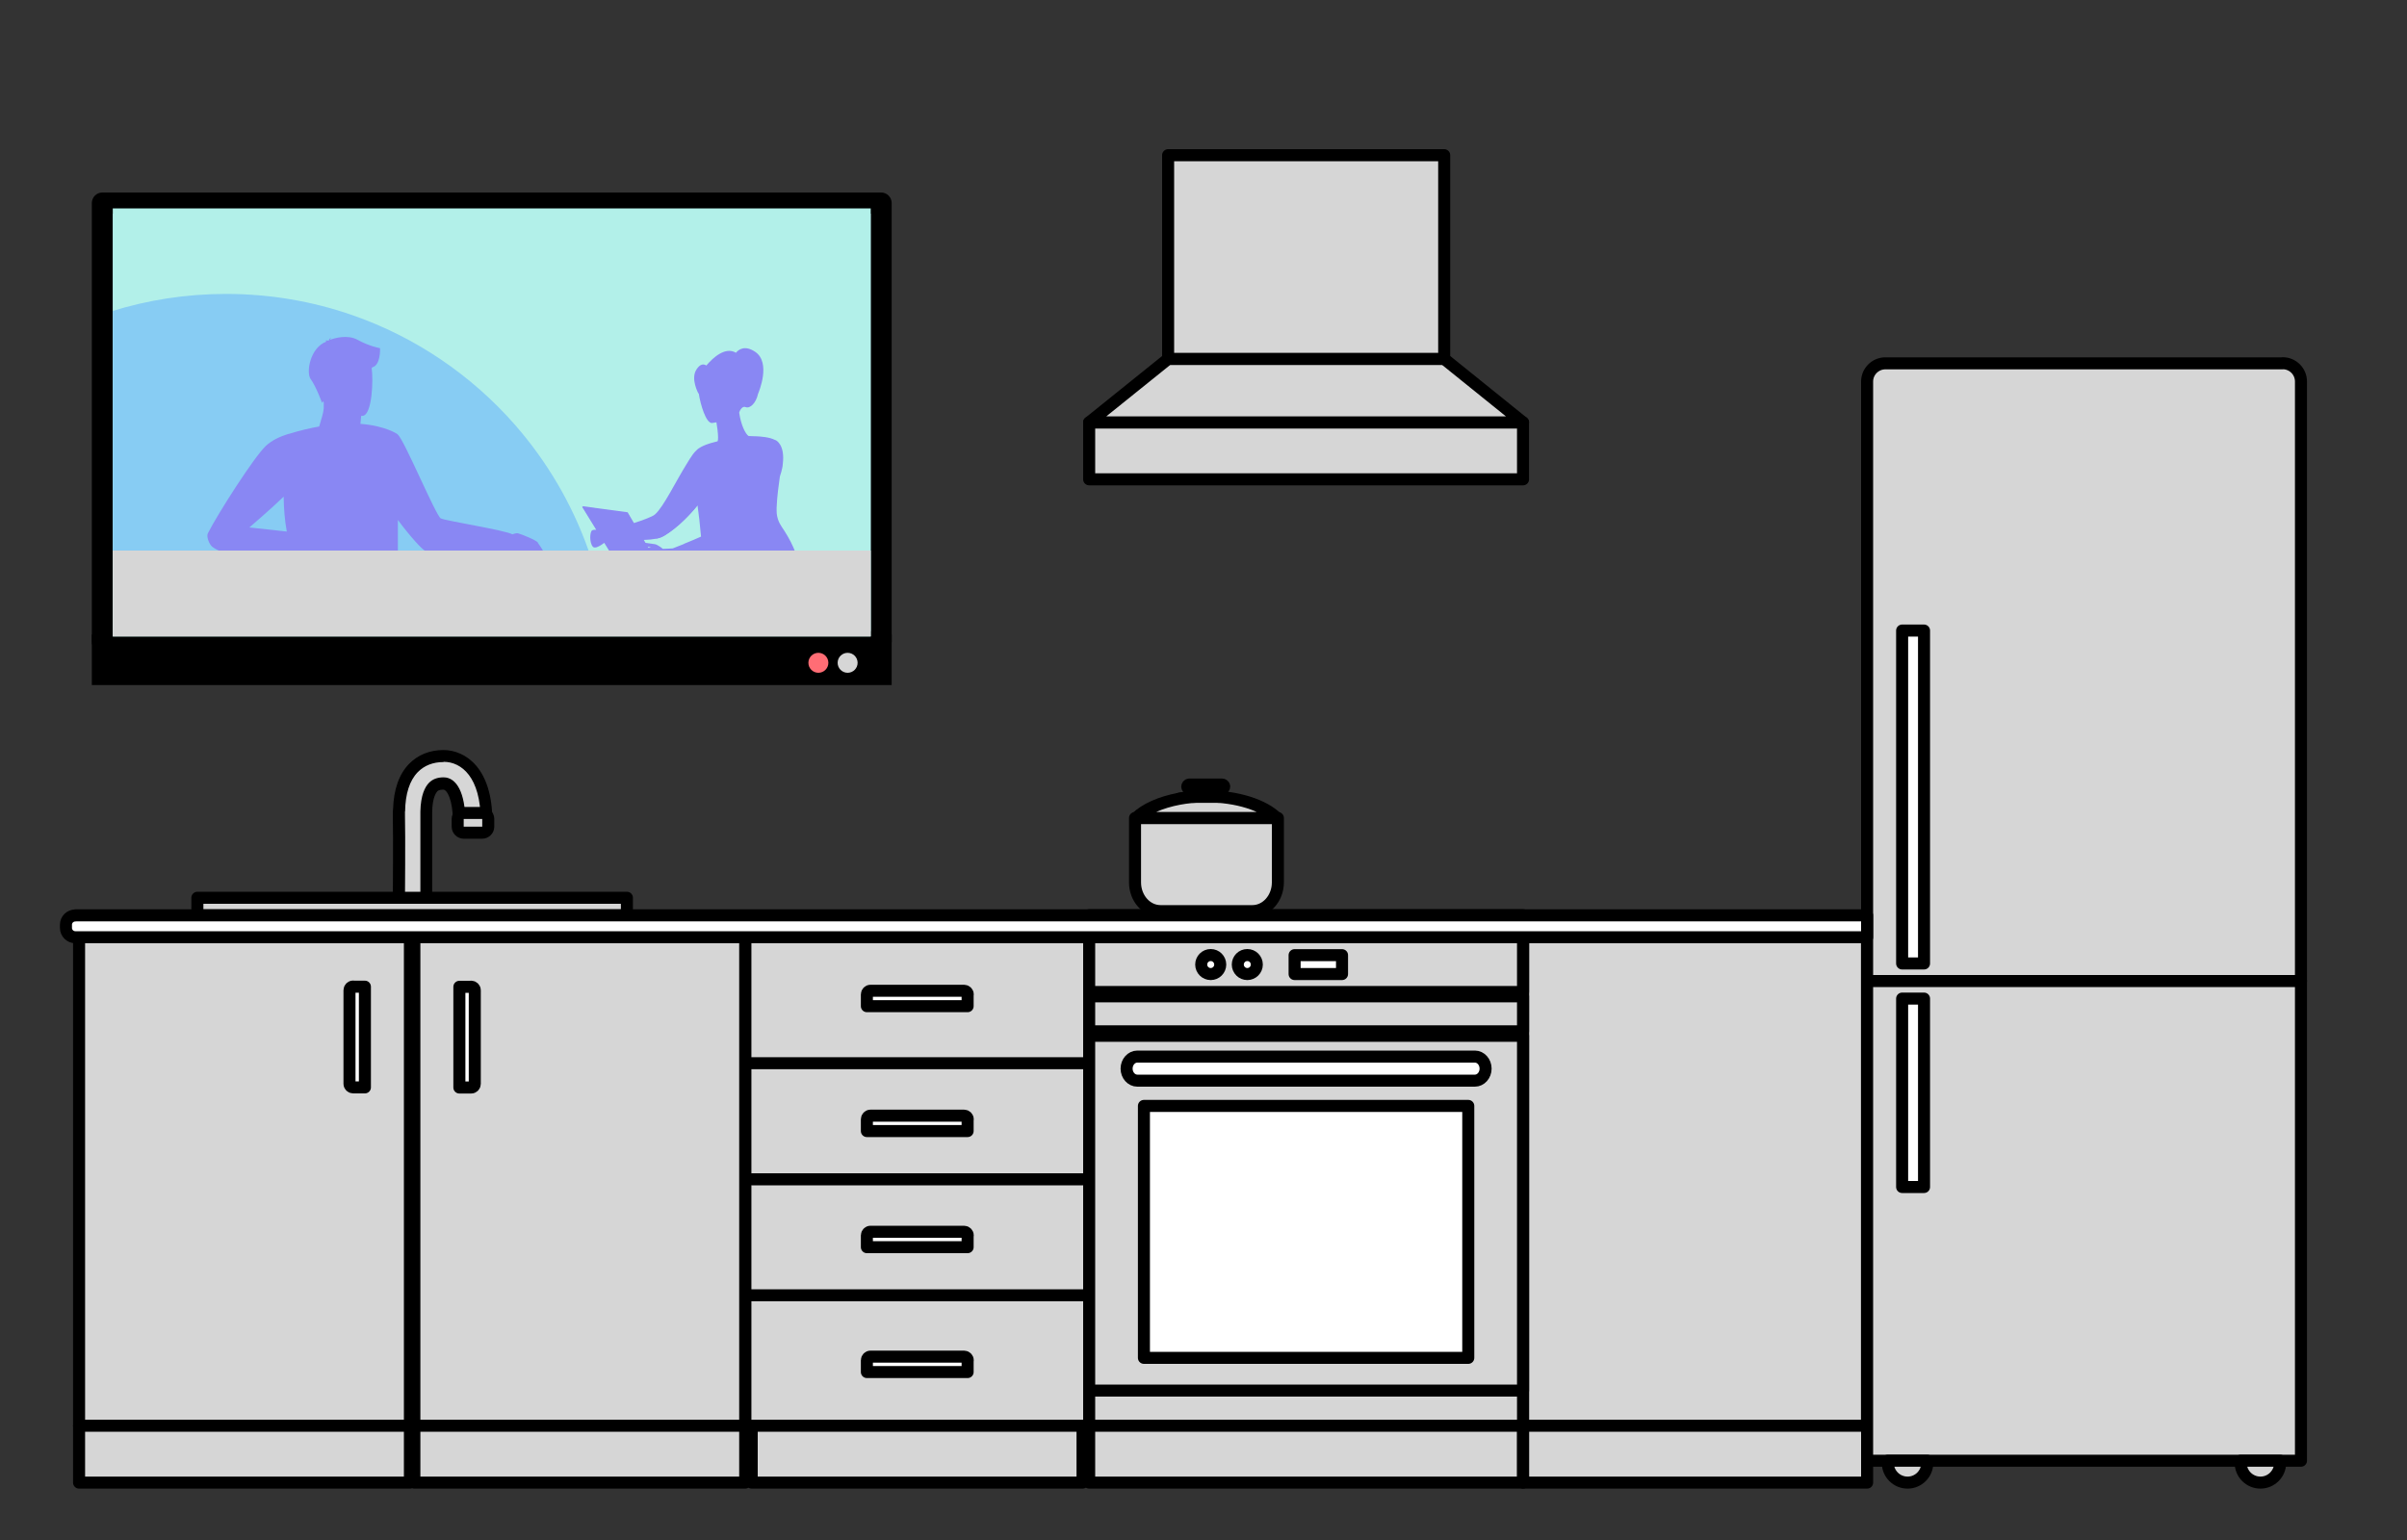 <?xml version="1.0" encoding="UTF-8"?>
<svg id="Calque_1" data-name="Calque 1" xmlns="http://www.w3.org/2000/svg" xmlns:xlink="http://www.w3.org/1999/xlink" viewBox="0 0 200 128">
  <rect x="0" y="0" width="200" height="128" fill="#333333" stroke="none"/>
  <defs>
    <style>
      .cls-1, .cls-2 {
        fill: none;
      }

      .cls-3, .cls-4 {
        stroke: #000;
      }

      .cls-3, .cls-4, .cls-2 {
        stroke-linecap: round;
        stroke-linejoin: round;
      }

      .cls-3, .cls-5 {
        fill: #d6d6d6;
      }

      .cls-4 {
        fill: #fff;
      }

      .cls-6 {
        clip-path: url(#clippath);
      }

      .cls-7 {
        fill: #ff6d75;
      }

      .cls-8 {
        fill: #b2f0e9;
      }

      .cls-9 {
        fill: #bfe6fc;
      }

      .cls-10 {
        fill: #8987f3;
      }

      .cls-11 {
        fill: #87ccf3;
      }

      .cls-2 {
        stroke: #fff;
        stroke-width: 8px;
      }
    </style>
    <clipPath id="clippath">
      <rect class="cls-1" x="9.37" y="17.32" width="62.98" height="35.58"/>
    </clipPath>
  </defs>
  <g>
    <rect class="cls-9" x="8.51" y="16.88" width="64.7" height="36.46"/>
    <path d="m73.22,54.22H8.51c-.49,0-.88-.39-.88-.88V16.88c0-.49.39-.88.88-.88h64.7c.49,0,.88.39.88.88v36.46c0,.49-.39.88-.88.88Zm-63.82-1.76h62.94V17.76H9.39v34.7Z"/>
  </g>
  <rect x="7.63" y="52.73" width="66.46" height="4.21"/>
  <circle class="cls-7" cx="68" cy="55.09" r=".83"/>
  <circle class="cls-5" cx="70.43" cy="55.09" r=".83"/>
  <g class="cls-6">
    <rect class="cls-8" x="9.37" y="17.32" width="62.98" height="35.58"/>
    <g>
      <path class="cls-10" d="m-24.51,69.06H119.1c.09,0,.17.07.17.17v.05c0,.09-.07.17-.17.17H-24.51c-.09,0-.17-.07-.17-.17v-.05c0-.09.07-.17.17-.17Z"/>
      <path class="cls-11" d="m48.9,45.76H9.19v-19.86c3.03-.96,6.26-1.47,9.6-1.47,3.67,0,7.2.62,10.48,1.76,5.27,1.83,9.92,5.01,13.52,9.12,2.65,3.03,4.74,6.56,6.11,10.44Z"/>
      <path class="cls-10" d="m25.2,44.75s.97-.51,1.27-.43c.3.08,1.51.56,1.66.78.24.34.66.89.39.92s-2.65-.08-2.92-.12c-.27-.05-.88-.37-.4-1.15Z"/>
      <path class="cls-10" d="m44.71,45.11c-.15-.22-1.36-.7-1.66-.78-.1-.03-.28.01-.47.08-.65-.35-5.54-1.12-5.95-1.32-.41-.2-3.05-6.56-3.58-6.97,0,0,0,0,0,0v-.02s-.99-.71-3.1-.87l.06-.66c.1,0,.15-.01.15-.01.76-.13.87-2.97.72-3.97.03-.02.06-.03.06-.06.69-.18.64-1.52.64-1.59,0,0-.88-.15-1.88-.7-.81-.45-1.92-.14-2.28.01.01-.06.04-.13.1-.2,0,0-.17.1-.2.25-.02.01-.03.02-.02.02,0,0-.17-.05-.29,0,0,0,.08,0,.1.05,0,0,0,.01.01.02-1.38.52-1.69,2.59-1.31,3.11.46.63.95,1.99.95,1.99,0,0,.04-.06.09-.15.01.04.03.08.05.11,0,.18,0,.35,0,.5-.05.5-.22.91-.38,1.5-.75.13-1.57.32-2.47.6-.03,0-.06.02-.08.02,0,0-.01,0-.02,0h0c-.61.19-1.35.5-1.87,1-.97.92-3.95,5.57-4.81,7.26-.14.27.12.91.35,1.1.59.48,1.85.9,5.09.67l1.66-.08c.5,1.12,1.29,1.88,2.51,1.89.12,0,.23,0,.35,0,4.57,0,5.83-1.11,5.83-1.11v-3.6s0,.01,0,.02h0c1,1.34,2.01,2.46,2.27,2.56.48.19,5.36.35,6.64.07.07.03.14.06.19.07.27.05,2.64.15,2.92.12.27-.03-.15-.58-.39-.92Zm-23.99-1.27s1.8-1.54,2.85-2.56c.01.98.09,1.98.26,2.9l-3.11-.34Z"/>
      <polygon class="cls-10" points="52.15 42.58 48.38 42.07 51.68 47.42 55.26 47.9 52.15 42.58"/>
      <path class="cls-10" d="m58.03,41.92c-.98,1.23-2.31,2.38-3.08,2.72-.11.05-.24.09-.4.12-.26-.19-.44-.46-.57-.73,1.01.22,2.88-1.42,3.21-1.74.34-.33.81-.36.83-.37Z"/>
      <path class="cls-10" d="m64.91,43.71c-.07-.11-.14-.22-.19-.34-.13-.3-.2-.63-.19-.96,0-.07,0-.15,0-.22.04-1,.18-1.9.27-2.58.09-.27.16-.52.2-.73.02-.1.04-.2.04-.29.21-1.66-.58-2-.58-2-.02,0-.03-.02-.05-.02,0,0,0,0-.01,0-.12-.06-.25-.11-.39-.15-.6-.16-1.31-.16-1.31-.16-.17-.01-.35-.02-.5-.02-.25-.17-.62-.86-.78-1.94,0-.03.19-.6.54-.46.36.14.85-.33,1.02-1.08,0,0,0,0,0-.01.08-.19,1.09-2.6-.22-3.5-.89-.61-1.42-.17-1.61.07-.88-.53-1.9.4-2.46,1.06-.18-.12-.49-.19-.82.33-.51.78.16,1.99.16,1.99.01,0,.02,0,.03,0,.14.93.6,2.48,1.1,2.46,0,0,.15-.02.37-.06.03.19.06.41.09.63.05.43.07.85,0,.95-.14.04-.23.06-.23.06-1.07.26-1.43.6-1.43.6h0c-.14.12-.31.3-.47.54,0,0-.01,0-.01.02-.04.05-.07.1-.11.16-.01.01-.02.03-.03.04-.08.12-.16.25-.24.39-.91,1.44-1.97,3.66-2.68,4.27-.11.1-.36.21-.68.34-.32.13-.71.26-1.11.39l-.5-.86-3.76-.5,1.17,1.9c-.16,0-.29.01-.35.06-.19.15-.22,1.02.07,1.35.17.2.63-.08.95-.32l1.46,2.36,3.58.48-.64-1.1c.55-.12,1.1-.19,1.38-.22h0s.02,0,.04,0c.09,0,.16-.01.16-.01h0c.33-.02.72-.05,1.15-.09h0c.07,0,.14-.01.21-.02.29-.03.59-.07.88-.11.05.58.08.97.08.97-.11.37.93.57,2.28.63.05,0,.09,0,.14,0,.17,0,.33.01.5.02.11,0,.23,0,.35,0,.1,0,.2,0,.31,0,.01,0,.03,0,.04,0,.12,0,.24,0,.36-.01.13,0,.25,0,.37-.01.02,0,.03,0,.05,0,1.67-.08,3.19-.34,3.25-.73.4-.93-.62-2.63-1.21-3.5Zm-11.14,1.72c.16.04.32.07.32.07-.08.02-.16.03-.26.03l-.06-.1Zm3.07-.22c-.34.14-.67.27-.94.37h0c-.11,0-.46.04-.83.04.03,0-.45-.37-.66-.39-.34-.05-.65-.1-.83-.12l-.13-.23c.41-.01.8-.05,1.11-.11.16-.03.29-.07.4-.12.1-.04.21-.1.32-.17.04-.02.08-.05.12-.08.08-.05.16-.1.25-.17.05-.03.1-.07.15-.11.08-.06.16-.12.25-.19.06-.05.12-.1.18-.15.08-.07.16-.13.24-.2.06-.06.13-.12.19-.18.08-.07.15-.14.23-.22.07-.07.13-.13.2-.2.07-.07.15-.15.22-.23.07-.07.14-.15.2-.22.07-.08.14-.15.2-.23.07-.08.13-.16.2-.24.01-.02.03-.04.05-.05.05.38.1.78.15,1.19.05.47.1.94.14,1.4-.21.09-.42.19-.64.28-.23.1-.46.19-.68.28-.03.01-.05.02-.08.03Z"/>
    </g>
  </g>
  <rect class="cls-5" x="9.37" y="45.76" width="62.98" height="7.14"/>
  <rect class="cls-3" x="126.55" y="77.9" width="28.58" height="40.6"/>
  <rect class="cls-3" x="61.92" y="77.9" width="28.58" height="40.6"/>
  <rect class="cls-3" x="90.5" y="77.9" width="36.05" height="40.6"/>
  <rect class="cls-3" x="90.5" y="77.9" width="36.05" height="4.55"/>
  <rect class="cls-3" x="90.5" y="82.81" width="36.05" height="2.91"/>
  <rect class="cls-3" x="90.5" y="86.09" width="36.05" height="29.49"/>
  <rect class="cls-4" x="95.05" y="91.92" width="26.95" height="20.94"/>
  <rect class="cls-3" x="90.5" y="118.5" width="36.05" height="4.73"/>
  <rect class="cls-3" x="90.5" y="35.11" width="36.05" height="4.73"/>
  <path class="cls-4" d="m94.5,89.82h28.05c.49,0,.89-.45.89-1h0c0-.55-.4-1-.89-1h-28.05c-.49,0-.89.45-.89,1h0c0,.55.4,1,.89,1Z"/>
  <circle class="cls-4" cx="100.6" cy="80.17" r=".79"/>
  <rect class="cls-4" x="107.57" y="79.39" width="3.94" height="1.57" transform="translate(219.08 160.35) rotate(-180)"/>
  <rect class="cls-3" x="126.55" y="118.5" width="28.58" height="4.73" transform="translate(281.69 241.73) rotate(-180)"/>
  <rect class="cls-3" x="62.46" y="118.5" width="27.49" height="4.73"/>
  <line class="cls-3" x1="62.46" y1="88.37" x2="89.96" y2="88.37"/>
  <line class="cls-3" x1="62.46" y1="98.02" x2="89.96" y2="98.02"/>
  <line class="cls-3" x1="62.46" y1="107.66" x2="89.96" y2="107.66"/>
  <rect class="cls-3" x="34.43" y="77.9" width="27.49" height="40.6"/>
  <rect class="cls-3" x="34.43" y="118.5" width="27.49" height="4.73" transform="translate(96.35 241.73) rotate(-180)"/>
  <rect class="cls-3" x="6.57" y="77.9" width="27.49" height="40.6"/>
  <rect class="cls-3" x="6.57" y="118.5" width="27.49" height="4.73"/>
  <polygon class="cls-3" points="120 29.83 115.6 29.83 108.53 29.83 101.46 29.83 97.06 29.83 90.5 35.11 97.42 35.11 108.53 35.11 119.63 35.11 126.55 35.11 120 29.83"/>
  <polygon class="cls-3" points="35.15 75.17 33.33 75.17 33.33 74.98 35.15 74.99 35.15 75.17"/>
  <rect class="cls-3" x="90.5" y="76.08" width="36.05" height="1.82" transform="translate(217.06 153.97) rotate(-180)"/>
  <polygon class="cls-3" points="115.63 12.9 103.99 12.9 101.43 12.9 97.06 12.9 97.06 29.83 101.43 29.83 115.63 29.83 120 29.83 120 28.9 120 12.9 115.63 12.9"/>
  <path class="cls-3" d="m189.67,30.2h-33.01s-.04,0-.06,0c-.81.03-1.46.7-1.46,1.51v49.83h36.05V31.71c0-.84-.68-1.52-1.52-1.52Z"/>
  <polygon class="cls-3" points="156.59 81.54 155.14 81.54 155.14 121.41 156.59 121.41 191.19 121.41 191.19 81.54 156.59 81.54"/>
  <g>
    <rect class="cls-4" x="158.05" y="52.41" width="1.82" height="27.67" transform="translate(317.92 132.49) rotate(-180)"/>
    <rect class="cls-4" x="158.05" y="82.99" width="1.82" height="15.66" transform="translate(317.92 181.65) rotate(-180)"/>
  </g>
  <g>
    <path class="cls-3" d="m158.51,121.41h0c.9,0,1.64.73,1.64,1.64v.18h-3.28v-.18c0-.9.73-1.64,1.64-1.64Z" transform="translate(317.01 244.64) rotate(-180)"/>
    <path class="cls-3" d="m187.82,121.41h0c.9,0,1.64.73,1.64,1.64v.18h-3.28v-.18c0-.9.73-1.64,1.64-1.64Z" transform="translate(375.64 244.64) rotate(180)"/>
  </g>
  <g>
    <path class="cls-5" d="m33.65,75.11c-.13,0-.26-.05-.35-.15s-.14-.22-.14-.36c0-.05.04-5.12,0-6.76v-.42s0-.09.02-.13c.04-1.54.45-2.71,1.19-3.48.64-.66,1.48-.99,2.5-.99,1.73,0,3.58,1.41,3.58,5.38,0,.28-.22.5-.5.5h-1.28c-.28,0-.5-.22-.5-.5,0-1.85-.52-3.09-1.3-3.09-.39,0-.66.1-.86.3-.2.21-.54.74-.56,2.03,0,.11,0,7.18,0,7.18,0,.13-.05.26-.15.36-.09.09-.22.14-.35.14,0,0-1.29-.01-1.29-.01Z"/>
    <path d="m36.86,63.32c1.49,0,3.08,1.28,3.08,4.88h-1.28c0-2.22-.69-3.59-1.8-3.59-.52,0-.92.15-1.22.46-.32.33-.68,1-.71,2.37,0,.12,0,.24,0,.37,0,0,0,0,0,.01v6.81h-1.28c0-.06.04-5.12,0-6.79,0,0,0-.01,0-.02v-.38h.01c.02-1.45.37-2.56,1.05-3.26.55-.56,1.27-.84,2.14-.84m0-1c-1.14,0-2.13.4-2.86,1.15-.83.85-1.28,2.12-1.33,3.77-.01.06-.02.13-.02.19v.38s0,.04,0,.05c.04,1.64,0,6.69,0,6.74,0,.27.1.52.29.71.19.19.44.3.7.3h1.28s0,.01,0,.01c.26,0,.52-.1.7-.29.19-.19.3-.44.3-.71v-6.81c0-.15,0-.26,0-.36.02-1.18.33-1.59.42-1.69.05-.05.15-.15.5-.15.33,0,.8.9.8,2.59,0,.55.45,1,1,1h1.28c.55,0,1-.45,1-1,0-4.34-2.2-5.88-4.08-5.88h0Z"/>
  </g>
  <g>
    <rect class="cls-5" x="38.03" y="67.57" width="2.54" height="1.64" rx=".5" ry=".5"/>
    <path d="m40.07,68.07v.64h-1.54v-.64h1.54m0-1h-1.54c-.55,0-1,.45-1,1v.64c0,.55.45,1,1,1h1.54c.55,0,1-.45,1-1v-.64c0-.55-.45-1-1-1h0Z"/>
  </g>
  <rect class="cls-3" x="16.4" y="74.62" width="35.69" height="1.46" transform="translate(68.49 150.7) rotate(-180)"/>
  <rect class="cls-3" x="96.16" y="75.73" width="8.17" height=".34" transform="translate(200.49 151.81) rotate(-180)"/>
  <path class="cls-3" d="m94.31,67.99v5.35c0,1.32.95,2.39,2.12,2.39h7.63c1.17,0,2.12-1.07,2.12-2.39v-5.35h-11.87Z"/>
  <path class="cls-3" d="m99.81,66.19c.06,0,.13,0,.19,0-.71.01-1.38.08-2.02.2.57-.13,1.18-.2,1.82-.2Z"/>
  <path class="cls-3" d="m106.09,67.99h-11.69c.74-.73,2.02-1.31,3.59-1.6.63-.12,1.31-.18,2.02-.2h.23c2.56,0,4.77.73,5.85,1.8Z"/>
  <rect class="cls-3" x="99.09" y="65.47" width="2.18" height=".75" transform="translate(200.37 131.7) rotate(-180)"/>
  <path class="cls-3" d="m98.82,65.55h2.73c.09,0,.17-.08.17-.17s-.08-.17-.17-.17h-2.73c-.09,0-.17.08-.17.17,0,.09.08.17.17.17Z"/>
  <circle class="cls-4" cx="103.64" cy="80.17" r=".79"/>
  <path class="cls-4" d="m80.4,82.65v.98h-.73s-6.91,0-6.91,0h-.73v-.98c0-.16.13-.3.3-.3h7.78c.16,0,.3.13.3.3Z"/>
  <path class="cls-4" d="m80.4,93.03v.98h-.73s-6.91,0-6.91,0h-.73v-.98c0-.16.13-.3.3-.3h7.78c.16,0,.3.13.3.3Z"/>
  <path class="cls-4" d="m80.4,102.68v.98h-.73s-6.91,0-6.91,0h-.73v-.98c0-.16.13-.3.3-.3h7.78c.16,0,.3.13.3.3Z"/>
  <path class="cls-4" d="m80.4,113.06v.98h-.73s-6.91,0-6.91,0h-.73v-.98c0-.16.13-.3.3-.3h7.78c.16,0,.3.13.3.3Z"/>
  <path class="cls-4" d="m39.15,82.01c.16,0,.3.13.3.3v7.78c0,.16-.13.3-.3.3h-.98v-.73s0-6.91,0-6.91v-.73h.98Z"/>
  <path class="cls-4" d="m29.34,82.01h.98v.73s0,6.91,0,6.91v.73h-.98c-.16,0-.3-.13-.3-.3v-7.78c0-.16.13-.3.3-.3Z"/>
  <path class="cls-4" d="m6.26,76.08h148.88v1.82H6.26c-.43,0-.78-.35-.78-.77v-.27c0-.43.35-.77.78-.77Z"/>
  <rect class="cls-2" x="-3407.7" y="-5966.44" width="6467.34" height="6437.3"/>
</svg>